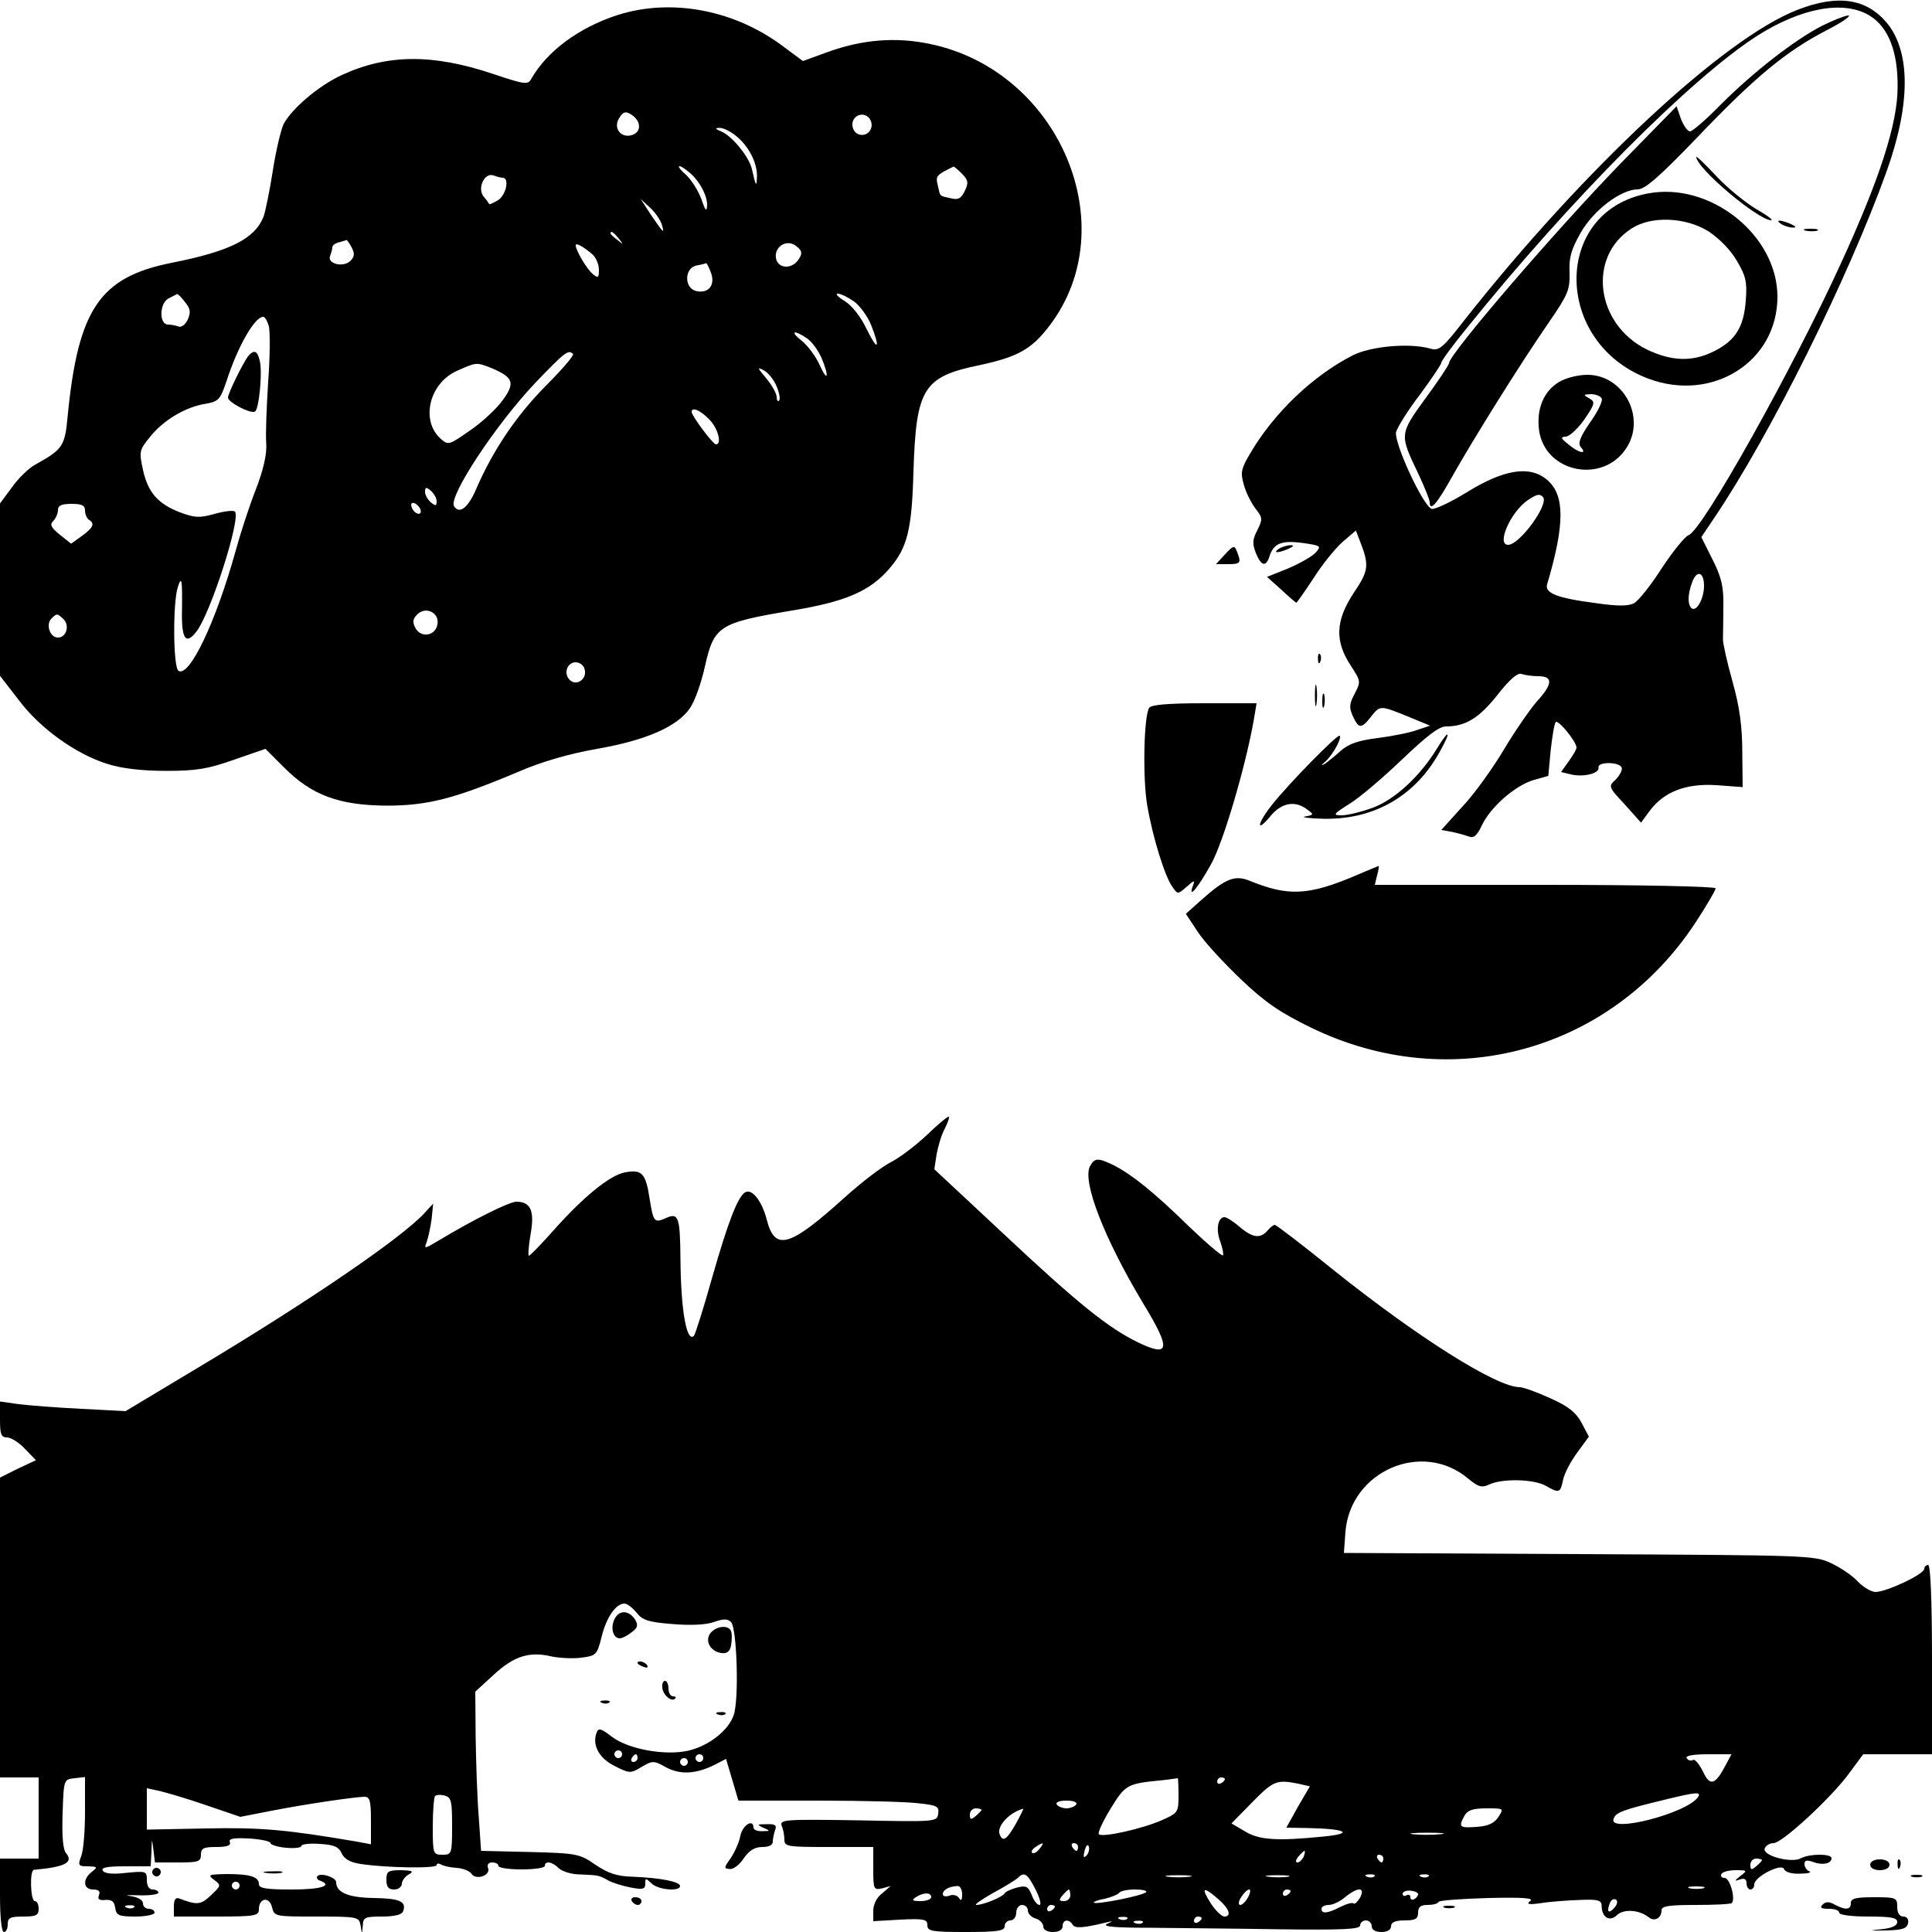 <?xml version="1.0" standalone="no"?>
<!DOCTYPE svg PUBLIC "-//W3C//DTD SVG 20010904//EN"
 "http://www.w3.org/TR/2001/REC-SVG-20010904/DTD/svg10.dtd">
<svg version="1.0" xmlns="http://www.w3.org/2000/svg"
 width="500pt" height="500pt" viewBox="0 0 500 500"
 preserveAspectRatio="xMidYMid meet">

<g transform="translate(0,500) scale(0.1,-0.1)"
fill="#000000" stroke="none">
<path d="M4653 4975 c-191 -73 -555 -413 -862 -802 -58 -75 -67 -82 -90 -75
-54 15 -154 6 -201 -18 -103 -53 -204 -149 -266 -256 -22 -37 -24 -48 -15 -78
5 -20 19 -47 30 -62 19 -24 19 -28 5 -56 -13 -25 -13 -35 -4 -59 14 -34 26
-37 35 -10 11 35 31 43 85 36 49 -7 50 -8 35 -25 -9 -10 -41 -28 -71 -41 l-55
-22 37 -33 c20 -19 38 -34 39 -34 1 0 21 28 44 63 22 35 56 77 75 94 l35 30
10 -26 c25 -64 24 -77 -16 -136 -47 -72 -49 -124 -7 -188 26 -40 26 -41 10
-72 -14 -26 -15 -36 -5 -58 15 -33 22 -34 47 -2 24 30 23 30 95 1 l58 -24 -33
-11 c-18 -7 -64 -16 -102 -21 -50 -6 -75 -15 -95 -32 -14 -13 -33 -28 -41 -34
-12 -7 -12 -5 1 6 20 19 42 60 36 66 -5 5 -132 -124 -176 -180 -38 -48 -41
-74 -3 -28 29 35 64 41 95 17 18 -13 17 -14 -5 -18 -13 -2 9 -5 49 -6 131 -2
238 60 301 177 29 52 22 56 -9 5 -44 -72 -108 -131 -165 -153 -30 -11 -67 -20
-81 -20 -25 0 -23 3 20 30 26 16 87 68 136 115 63 60 95 85 113 85 51 0 86 22
133 81 31 40 52 58 62 55 8 -3 28 -6 44 -6 39 0 38 -20 -5 -67 -18 -21 -56
-76 -84 -123 -28 -47 -75 -113 -106 -146 l-56 -62 28 -5 c15 -3 35 -9 44 -12
12 -5 21 3 33 29 23 48 85 102 133 117 l39 11 6 65 c4 35 9 68 13 74 5 9 54
-50 54 -66 0 -4 -9 -20 -20 -35 l-20 -28 25 -6 c32 -8 75 2 72 18 -3 15 55 15
60 -1 2 -6 -5 -19 -15 -30 -20 -18 -20 -19 23 -65 l42 -47 22 30 c37 50 94 72
173 67 l68 -5 -1 91 c0 65 -7 117 -25 181 -14 50 -25 99 -25 110 0 11 1 49 1
84 1 52 -4 75 -28 123 l-29 58 33 49 c146 216 347 621 446 896 63 175 63 311
1 386 -53 63 -127 74 -230 34z m185 -15 c49 -30 74 -93 73 -186 0 -93 -46
-236 -146 -454 -126 -276 -360 -694 -395 -705 -9 -3 -40 -41 -69 -85 -28 -44
-61 -85 -72 -91 -15 -8 -43 -8 -98 0 -101 13 -134 26 -127 49 46 155 46 231 0
270 -44 38 -111 28 -208 -32 -42 -26 -83 -45 -91 -43 -23 9 -98 172 -92 199 4
13 31 57 62 97 30 41 55 78 55 82 0 5 30 46 67 91 267 332 579 645 750 755
115 73 224 93 291 53z m-845 -1246 c17 -18 -60 -124 -90 -124 -31 0 6 84 50
115 24 16 31 18 40 9z m417 -230 c0 -32 -18 -66 -31 -59 -12 8 -12 37 1 70 12
31 30 24 30 -11z"/>
<path d="M4715 4933 c-72 -37 -179 -121 -260 -202 -38 -39 -75 -71 -81 -71 -7
0 -17 15 -24 33 l-11 32 -141 -144 c-172 -177 -448 -498 -448 -521 0 -4 -27
-45 -61 -91 -68 -94 -67 -93 -18 -196 16 -34 29 -67 29 -72 0 -27 19 -5 59 67
57 101 179 296 249 397 50 73 55 84 54 130 -2 39 5 61 29 103 33 58 104 112
148 112 18 0 56 33 153 134 150 157 230 223 334 277 41 21 67 39 57 39 -10 -1
-40 -13 -68 -27z"/>
<path d="M4390 4594 c0 -29 160 -164 194 -164 6 0 -11 13 -39 29 -27 16 -74
54 -102 84 -29 31 -53 54 -53 51z"/>
<path d="M4263 4499 c-245 -47 -244 -386 3 -479 166 -62 334 44 334 212 0 160
-175 299 -337 267z m159 -98 c27 -18 57 -48 73 -76 23 -39 27 -54 23 -103 -5
-69 -27 -104 -84 -132 -55 -27 -109 -25 -173 6 -132 66 -153 240 -38 313 51
33 140 29 199 -8z"/>
<path d="M4610 4420 c8 -5 22 -9 30 -9 10 0 8 3 -5 9 -27 12 -43 12 -25 0z"/>
<path d="M4673 4403 c9 -2 23 -2 30 0 6 3 -1 5 -18 5 -16 0 -22 -2 -12 -5z"/>
<path d="M4034 4011 c-39 -24 -58 -69 -51 -124 15 -111 167 -141 227 -45 50
79 -9 188 -102 188 -24 0 -56 -8 -74 -19z m111 -42 c4 -5 -9 -33 -29 -61 -27
-39 -33 -55 -25 -65 18 -20 -5 -16 -32 7 -20 16 -21 19 -7 20 9 0 31 20 48 44
28 41 29 46 13 55 -16 9 -16 10 4 11 12 0 25 -5 28 -11z"/>
<path d="M1598 4961 c-99 -32 -182 -93 -223 -165 -9 -16 -16 -15 -100 13 -155
52 -273 51 -390 -3 -59 -27 -129 -86 -151 -127 -7 -15 -20 -69 -28 -121 -8
-51 -19 -105 -24 -119 -23 -57 -86 -89 -237 -119 -187 -37 -243 -120 -270
-398 -7 -77 -13 -85 -83 -124 -17 -9 -44 -35 -61 -59 l-31 -42 0 -223 0 -223
48 -62 c55 -74 149 -141 230 -166 37 -12 90 -18 152 -18 79 0 108 5 176 29
l81 28 49 -49 c71 -71 141 -97 264 -98 107 0 176 18 340 87 62 27 132 47 205
60 127 22 209 58 241 106 12 17 29 65 38 106 24 106 35 114 226 146 139 23
202 50 253 110 45 53 57 99 61 250 7 215 25 245 171 275 98 21 135 41 181 102
196 257 26 659 -308 729 -89 19 -176 12 -267 -21 l-63 -23 -46 34 c-127 98
-293 130 -434 85z m38 -259 c23 -16 24 -43 1 -51 -28 -10 -50 15 -36 41 11 19
18 22 35 10z m618 -35 c-9 -23 -41 -21 -47 3 -7 26 22 44 41 26 7 -7 10 -20 6
-29z m-350 -18 c33 -26 56 -70 55 -106 -1 -29 -3 -25 -13 19 -7 32 -52 87 -80
98 -15 6 -16 9 -5 9 9 1 28 -8 43 -20z m-124 -92 c28 -21 50 -61 50 -87 -1
-20 -4 -17 -15 15 -8 22 -26 50 -40 63 -27 23 -22 31 5 9z m709 -6 c17 -17 18
-24 8 -45 -10 -20 -17 -24 -37 -19 -30 7 -26 3 -33 33 -6 25 -4 27 41 49 1 0
11 -8 21 -18z m-1188 -11 c18 0 9 -45 -12 -58 -12 -7 -22 -12 -23 -10 -1 2 -7
11 -15 20 -16 22 3 62 26 54 8 -3 19 -6 24 -6z m412 -122 c7 -24 5 -23 -29 27
l-26 40 25 -23 c14 -13 27 -33 30 -44z m-112 -35 c13 -16 12 -17 -3 -4 -10 7
-18 15 -18 17 0 8 8 3 21 -13z m-691 -23 c8 -16 8 -24 -3 -35 -18 -18 -60 -8
-53 12 3 8 6 18 6 23 0 5 8 11 18 13 9 3 18 5 19 6 1 0 7 -8 13 -19z m1157
-31 c-17 -27 -55 -25 -59 4 -4 30 30 50 54 29 14 -11 15 -18 5 -33z m-534 13
c9 -8 17 -26 17 -40 0 -21 -2 -23 -16 -11 -15 12 -44 61 -44 74 0 8 19 -3 43
-23z m307 -48 c12 -32 -7 -55 -39 -47 -31 8 -30 60 2 66 12 2 23 5 25 6 1 0 7
-11 12 -25z m-1361 -76 c14 -17 15 -26 7 -45 -6 -13 -17 -21 -24 -18 -8 3 -20
5 -27 5 -23 0 -23 53 0 67 11 6 22 11 23 12 2 1 12 -9 21 -21z m1731 2 c15
-11 35 -38 44 -60 25 -63 18 -71 -11 -12 -15 32 -38 61 -57 73 -17 10 -25 19
-18 19 8 0 26 -9 42 -20z m-1514 -65 c3 -14 3 -78 -2 -143 -4 -64 -7 -136 -5
-159 2 -28 -7 -68 -27 -120 -17 -43 -40 -114 -52 -158 -51 -184 -120 -329
-148 -311 -14 8 -15 175 -2 216 10 31 12 21 11 -55 -2 -78 9 -96 37 -60 37 47
116 294 100 311 -4 4 -28 1 -53 -6 -39 -11 -51 -10 -89 4 -57 22 -83 51 -96
110 -10 47 -10 51 18 85 34 43 92 78 144 86 34 6 38 11 54 58 29 90 73 167 95
167 5 0 11 -11 15 -25z m1393 -31 c13 -9 29 -32 37 -50 21 -50 16 -65 -5 -18
-10 22 -31 50 -46 62 -32 25 -21 30 14 6z m-606 -40 c3 -4 -29 -41 -71 -83
-76 -77 -136 -166 -179 -265 -21 -50 -44 -68 -58 -46 -15 25 109 213 213 322
74 77 83 84 95 72z m-210 -37 c56 -24 61 -38 27 -84 -16 -22 -55 -58 -85 -78
-53 -37 -55 -38 -75 -20 -52 47 -29 143 42 175 52 23 50 23 91 7z m737 -47 c7
-17 10 -33 6 -37 -3 -3 -6 1 -6 10 0 8 -12 30 -27 48 -23 27 -24 30 -7 21 12
-6 27 -25 34 -42z m-175 -85 c23 -22 34 -65 18 -65 -8 0 -63 74 -63 84 0 14
23 4 45 -19z m-705 -212 c0 -13 -3 -13 -15 -3 -8 7 -15 19 -15 27 0 13 3 13
15 3 8 -7 15 -19 15 -27z m-910 -24 c0 -10 5 -21 10 -24 16 -10 12 -20 -18
-42 l-28 -20 -29 23 c-23 19 -27 26 -17 36 6 6 12 19 12 28 0 12 10 16 35 16
27 0 35 -4 35 -17z m868 3 c6 -18 -15 -14 -22 4 -4 10 -1 14 6 12 6 -2 14 -10
16 -16z m44 -298 c-5 -30 -43 -36 -57 -9 -8 15 -7 23 5 35 22 22 58 4 52 -26z
m-968 14 c17 -16 8 -48 -14 -48 -21 0 -32 34 -17 49 14 14 15 14 31 -1z m1349
-130 c7 -24 -19 -44 -37 -29 -19 16 -9 47 14 47 10 0 21 -8 23 -18z"/>
<path d="M642 4078 c-14 -19 -52 -96 -52 -107 0 -12 59 -43 70 -36 10 6 19 95
13 128 -6 29 -15 34 -31 15z"/>
<path d="M3170 3565 l-23 -25 31 0 c33 0 35 3 23 33 -6 16 -9 16 -31 -8z"/>
<path d="M3310 3580 c-18 -12 -2 -12 25 0 13 6 15 9 5 9 -8 0 -22 -4 -30 -9z"/>
<path d="M3411 3294 c0 -11 3 -14 6 -6 3 7 2 16 -1 19 -3 4 -6 -2 -5 -13z"/>
<path d="M3403 3200 c0 -25 2 -35 4 -22 2 12 2 32 0 45 -2 12 -4 2 -4 -23z"/>
<path d="M3422 3185 c0 -16 2 -22 5 -12 2 9 2 23 0 30 -3 6 -5 -1 -5 -18z"/>
<path d="M2974 3168 c-14 -22 -17 -184 -5 -252 14 -83 46 -185 65 -211 14 -20
14 -20 37 0 20 18 22 18 16 2 -13 -36 13 -5 47 56 32 57 90 255 111 375 l7 42
-136 0 c-96 0 -137 -4 -142 -12z"/>
<path d="M3506 2733 c-121 -51 -173 -53 -273 -12 -38 15 -62 5 -125 -51 l-39
-35 31 -47 c17 -26 68 -81 112 -123 63 -60 102 -86 182 -125 361 -175 776 -61
995 274 28 43 51 82 51 87 0 5 -197 9 -441 9 l-441 0 6 25 c4 14 5 24 4 24 -2
-1 -30 -12 -62 -26z"/>
<path d="M2397 2061 c-29 -27 -70 -58 -92 -69 -22 -11 -76 -52 -119 -91 -144
-130 -181 -140 -202 -56 -13 48 -38 80 -56 69 -19 -12 -44 -77 -84 -217 -23
-82 -45 -151 -48 -154 -19 -19 -34 66 -35 199 -1 109 -5 120 -37 106 -31 -14
-33 -11 -43 51 -10 65 -20 75 -63 67 -40 -7 -110 -65 -188 -153 -30 -34 -58
-62 -61 -63 -3 0 -1 25 4 55 11 61 1 85 -37 85 -20 -1 -112 -47 -200 -100 -37
-22 -39 -23 -32 -5 4 11 10 38 13 60 l4 40 -23 -25 c-59 -64 -299 -228 -583
-398 l-190 -114 -115 6 c-63 3 -136 9 -162 12 l-48 7 0 -47 c0 -38 3 -46 18
-46 10 0 31 -13 46 -29 l29 -30 -47 -22 -46 -23 0 -388 0 -388 50 0 50 0 0
-105 0 -105 -50 0 -50 0 0 -95 c0 -57 4 -95 10 -95 6 0 10 9 10 20 0 17 7 20
40 20 33 0 40 3 40 20 0 11 -4 20 -10 20 -11 0 -14 80 -2 81 80 7 103 19 83
43 -8 9 -11 44 -9 103 3 88 3 88 31 91 l27 3 0 -90 c0 -49 -4 -101 -10 -115
-9 -24 -7 -26 18 -26 25 -1 25 -2 10 -14 -25 -19 -23 -46 3 -46 15 0 19 -5 15
-15 -4 -10 1 -14 17 -12 16 1 23 -4 25 -20 3 -20 9 -23 53 -23 27 0 49 5 49
10 0 6 -7 10 -15 10 -8 0 -15 6 -15 14 0 9 -13 16 -32 19 -18 2 -9 3 20 2 28
-1 52 2 52 7 0 4 -7 8 -15 8 -9 0 -15 9 -15 24 0 24 -2 24 -54 19 -34 -4 -56
-2 -60 6 -5 8 12 11 58 11 l66 0 2 38 c1 36 1 36 5 5 l4 -33 60 0 c52 0 59 2
59 20 0 17 7 20 40 20 27 0 38 4 35 12 -4 10 9 12 50 10 30 -2 55 -7 55 -12 0
-4 18 -10 40 -12 22 -2 40 0 40 5 0 4 21 7 47 5 38 -2 50 -8 57 -24 7 -15 22
-24 50 -28 65 -10 196 -12 196 -3 0 5 5 5 11 2 6 -4 24 -8 40 -9 17 -1 34 -8
39 -15 11 -18 51 -5 43 15 -3 8 1 14 11 14 9 0 16 -4 16 -9 0 -5 27 -9 60 -9
33 0 60 4 60 9 0 14 20 11 36 -6 9 -8 33 -16 55 -16 48 -2 49 -2 74 -16 11 -6
37 -14 58 -18 31 -6 37 -4 37 10 0 15 1 15 16 1 16 -17 74 -22 74 -7 0 11 -49
21 -121 24 -43 1 -65 9 -98 31 -40 28 -48 30 -169 33 l-127 3 -6 88 c-4 48 -7
140 -8 206 l-1 118 48 44 c52 48 92 61 150 47 20 -4 55 -6 77 -3 38 5 40 7 52
54 12 50 37 86 59 86 7 0 21 -11 31 -23 15 -20 31 -25 93 -30 48 -4 87 -2 107
5 25 9 36 9 45 0 15 -15 21 -198 7 -240 -13 -40 -65 -81 -119 -93 -59 -13
-154 4 -196 36 -29 22 -35 24 -40 11 -12 -32 6 -66 46 -86 39 -20 42 -20 70
-3 29 17 32 17 64 -1 38 -20 79 -17 128 8 l27 14 16 -54 16 -54 207 0 c114 0
231 -3 260 -7 47 -5 53 -8 50 -27 -3 -21 -6 -21 -207 -17 -189 3 -204 2 -198
-14 4 -9 7 -25 7 -36 0 -18 8 -19 115 -19 l115 0 0 -56 c0 -53 1 -56 23 -51
l22 6 -22 -19 c-14 -10 -23 -29 -23 -45 l0 -27 70 4 c61 3 70 1 70 -14 0 -16
11 -18 100 -18 82 0 100 3 100 15 0 8 7 15 15 15 8 0 15 9 15 20 0 11 7 20 15
20 8 0 15 -6 15 -14 0 -8 9 -18 20 -21 11 -3 20 -13 20 -21 0 -8 10 -14 25
-14 16 0 25 6 25 15 0 17 16 20 26 4 6 -10 26 -9 84 5 21 5 22 5 5 -3 -14 -7
20 -10 110 -10 72 -1 223 -2 338 -4 162 -2 207 0 207 10 0 7 7 13 15 13 8 0
15 -7 15 -15 0 -9 9 -15 25 -15 16 0 25 6 25 15 0 10 11 15 35 15 28 0 35 4
35 20 0 15 7 20 24 20 14 0 27 3 29 8 3 4 61 8 129 10 90 2 119 0 108 -8 -11
-8 -4 -10 30 -5 25 4 70 7 100 8 46 2 55 -1 55 -15 0 -30 21 -43 40 -24 17 16
57 14 82 -6 15 -12 33 -2 33 18 0 11 18 14 88 14 49 0 91 2 94 5 10 11 -5 65
-19 65 -8 0 -11 5 -8 10 3 6 20 10 38 10 29 0 30 -1 11 -15 -16 -13 -16 -14
-1 -9 11 4 17 1 17 -10 0 -9 5 -16 10 -16 6 0 10 6 10 13 0 20 71 56 77 40 3
-8 20 -13 41 -12 21 0 31 3 25 6 -7 2 -13 11 -13 19 0 10 6 11 23 5 24 -9 47
-4 47 10 0 12 -56 12 -79 0 -25 -14 -101 7 -94 25 3 8 13 14 23 14 22 0 148
116 195 180 l37 50 89 0 89 0 0 245 c0 157 -4 245 -10 245 -5 0 -10 -5 -10
-10 0 -14 -98 -60 -126 -60 -11 0 -31 12 -45 26 -13 15 -44 36 -69 48 -44 21
-58 21 -654 24 l-608 3 4 55 c13 157 199 238 318 137 27 -22 35 -24 56 -14 34
15 114 13 144 -4 35 -20 38 -19 45 14 3 17 20 49 37 72 l30 41 -19 36 c-14 26
-33 42 -80 63 -35 16 -71 29 -80 29 -60 0 -264 129 -483 304 -79 64 -147 116
-151 116 -4 0 -12 -7 -19 -15 -18 -21 -38 -19 -72 10 -16 14 -34 25 -39 25
-17 0 -23 -32 -11 -63 6 -17 9 -33 7 -36 -3 -2 -42 31 -88 75 -91 89 -146 133
-194 158 -41 20 -50 20 -62 -2 -21 -39 37 -188 138 -356 72 -118 69 -140 -14
-100 -76 37 -154 99 -348 281 l-179 167 6 39 c4 22 13 52 22 68 8 16 12 29 9
29 -4 0 -30 -22 -58 -49z m-787 -1601 c0 -5 -4 -10 -10 -10 -5 0 -10 5 -10 10
0 6 5 10 10 10 6 0 10 -4 10 -10z m40 -10 c0 -5 -5 -10 -11 -10 -5 0 -7 5 -4
10 3 6 8 10 11 10 2 0 4 -4 4 -10z m170 0 c0 -5 -4 -10 -10 -10 -5 0 -10 5
-10 10 0 6 5 10 10 10 6 0 10 -4 10 -10z m2646 -18 c-27 -52 -41 -56 -59 -16
-10 19 -21 33 -26 29 -5 -3 -12 -1 -16 5 -4 6 16 10 55 10 l61 0 -15 -28z
m-2686 8 c0 -5 -4 -10 -10 -10 -5 0 -10 5 -10 10 0 6 5 10 10 10 6 0 10 -4 10
-10z m1270 -86 c0 -44 -1 -46 -44 -65 -50 -22 -153 -45 -162 -36 -4 3 10 33
30 66 39 63 42 65 136 74 19 2 36 5 38 5 1 1 2 -19 2 -44z m120 42 c0 -3 -4
-8 -10 -11 -5 -3 -10 -1 -10 4 0 6 5 11 10 11 6 0 10 -2 10 -4z m189 -12 l31
-7 -31 -53 -30 -54 58 -1 c97 -2 119 -14 38 -22 -121 -12 -167 -9 -204 14
l-34 20 54 55 c54 55 63 59 118 48z m-2825 -56 l88 -30 82 16 c87 17 210 35
239 36 14 0 17 -10 17 -61 l0 -62 -37 7 c-182 31 -249 37 -390 34 l-153 -3 0
53 0 54 33 -7 c17 -4 72 -20 121 -37z m636 -54 c0 -72 -1 -74 -25 -74 -24 0
-25 2 -25 73 0 41 3 76 6 79 3 3 14 4 25 1 17 -5 19 -14 19 -79z m3225 76
c-26 -42 -234 -96 -219 -57 6 17 23 23 139 51 74 18 88 19 80 6z m-1610 -20
c-3 -5 -15 -10 -25 -10 -10 0 -22 5 -25 10 -4 6 7 10 25 10 18 0 29 -4 25 -10z
m-245 -14 c0 -2 -7 -9 -15 -16 -12 -10 -15 -10 -15 4 0 9 7 16 15 16 8 0 15
-2 15 -4z m89 -36 c-24 -42 -34 -48 -42 -27 -8 21 26 57 61 66 2 1 -7 -17 -19
-39z m1249 18 c-11 -17 -27 -24 -57 -26 -44 -3 -47 -1 -31 29 8 14 21 19 57
19 45 0 45 0 31 -22z m-151 -45 c-20 -2 -52 -2 -70 0 -17 2 0 4 38 4 39 0 53
-2 32 -4z m-1037 -38 c-7 -9 -15 -13 -19 -10 -3 3 1 10 9 15 21 14 24 12 10
-5z m100 5 c0 -5 -2 -10 -4 -10 -3 0 -8 5 -11 10 -3 6 -1 10 4 10 6 0 11 -4
11 -10z m22 -22 c-8 -8 -9 -4 -5 13 4 13 8 18 11 10 2 -7 -1 -18 -6 -23z m562
-3 c-4 -8 -11 -15 -16 -15 -6 0 -5 6 2 15 7 8 14 15 16 15 2 0 1 -7 -2 -15z
m206 -5 c0 -5 -2 -10 -4 -10 -3 0 -8 5 -11 10 -3 6 -1 10 4 10 6 0 11 -4 11
-10z m980 -4 c0 -2 -7 -9 -15 -16 -12 -10 -15 -10 -15 4 0 9 7 16 15 16 8 0
15 -2 15 -4z m-1880 -76 c11 -22 16 -40 10 -40 -6 0 -15 12 -20 26 -9 22 -14
25 -38 19 -15 -4 -29 -10 -32 -15 -6 -10 -56 -30 -73 -30 -7 0 13 14 43 31 30
16 59 34 64 39 17 17 25 11 46 -30z m398 33 c-16 -2 -40 -2 -55 0 -16 2 -3 4
27 4 30 0 43 -2 28 -4z m255 0 c-13 -2 -35 -2 -50 0 -16 2 -5 4 22 4 28 0 40
-2 28 -4z m224 1 c-3 -3 -12 -4 -19 -1 -8 3 -5 6 6 6 11 1 17 -2 13 -5z m140
0 c-3 -3 -12 -4 -19 -1 -8 3 -5 6 6 6 11 1 17 -2 13 -5z m-1207 -46 c0 -16 -3
-19 -8 -10 -5 7 -16 10 -25 6 -9 -3 -17 -2 -17 4 0 11 16 20 38 21 6 1 12 -9
12 -21z m1918 15 c-10 -2 -26 -2 -35 0 -10 3 -2 5 17 5 19 0 27 -2 18 -5z
m-1638 -18 c0 -8 -7 -15 -16 -15 -14 0 -14 3 -4 15 7 8 14 15 16 15 2 0 4 -7
4 -15z m196 8 c-9 -9 -129 -33 -135 -27 -2 2 10 7 28 10 17 4 34 11 37 15 3 5
21 9 41 9 20 0 33 -3 29 -7z m187 -18 c29 -25 35 -45 15 -45 -7 1 -23 16 -35
35 -26 41 -19 44 20 10z m77 5 c-6 -11 -15 -20 -20 -20 -6 0 -5 9 2 20 7 11
16 20 21 20 4 0 3 -9 -3 -20z m110 16 c0 -3 -4 -8 -10 -11 -5 -3 -10 -1 -10 4
0 6 5 11 10 11 6 0 10 -2 10 -4z m180 -17 c-7 -11 -14 -18 -17 -15 -3 3 -18
-1 -34 -9 -33 -17 -49 -19 -49 -5 0 6 9 10 19 10 10 0 29 9 42 20 33 27 53 27
39 -1z m150 9 c0 -4 -4 -10 -10 -13 -5 -3 -10 -1 -10 5 0 6 -4 8 -10 5 -5 -3
-10 -2 -10 4 0 5 9 9 20 8 11 -1 20 -5 20 -9z m-1260 -8 c0 -5 -12 -10 -27
-10 -22 0 -25 2 -13 10 20 13 40 13 40 0z m1769 -26 c-15 -18 -22 -13 -13 10
3 9 10 13 16 10 5 -3 4 -12 -3 -20z m-3832 0 c-3 -3 -12 -4 -19 -1 -8 3 -5 6
6 6 11 1 17 -2 13 -5z m2383 2 c0 -3 -4 -8 -10 -11 -5 -3 -10 -1 -10 4 0 6 5
11 10 11 6 0 10 -2 10 -4z m187 -32 c-3 -3 -12 -4 -19 -1 -8 3 -5 6 6 6 11 1
17 -2 13 -5z m193 2 c0 -3 -4 -8 -10 -11 -5 -3 -10 -1 -10 4 0 6 5 11 10 11 6
0 10 -2 10 -4z m-153 -12 c-3 -3 -12 -4 -19 -1 -8 3 -5 6 6 6 11 1 17 -2 13
-5z"/>
<path d="M1591 811 c-12 -22 -5 -51 13 -51 6 0 20 7 31 16 15 11 17 18 9 32
-16 25 -41 26 -53 3z"/>
<path d="M1839 774 c-16 -20 -1 -48 28 -52 15 -2 22 4 25 20 2 13 3 29 0 36
-5 17 -37 15 -53 -4z"/>
<path d="M1650 696 c0 -2 7 -7 16 -10 8 -3 12 -2 9 4 -6 10 -25 14 -25 6z"/>
<path d="M1714 633 c1 -19 24 -39 33 -29 4 3 1 6 -5 6 -7 0 -12 9 -12 20 0 11
-4 20 -9 20 -5 0 -8 -8 -7 -17z"/>
<path d="M1558 593 c7 -3 16 -2 19 1 4 3 -2 6 -13 5 -11 0 -14 -3 -6 -6z"/>
<path d="M1858 563 c7 -3 16 -2 19 1 4 3 -2 6 -13 5 -11 0 -14 -3 -6 -6z"/>
<path d="M1916 249 c-3 -17 -15 -43 -25 -58 -18 -25 -18 -27 -2 -28 9 -1 26
12 36 28 14 20 28 29 48 29 17 0 27 5 27 14 0 8 3 21 6 30 5 12 0 16 -22 15
-25 0 -26 -1 -9 -9 19 -8 19 -9 -2 -9 -13 -1 -23 4 -23 9 0 24 -28 7 -34 -21z"/>
<path d="M4840 174 c0 -8 10 -14 25 -14 15 0 25 6 25 14 0 8 -10 14 -25 14
-15 0 -25 -6 -25 -14z"/>
<path d="M4911 174 c0 -11 3 -14 6 -6 3 7 2 16 -1 19 -3 4 -6 -2 -5 -13z"/>
<path d="M396 161 c-4 -5 -2 -12 3 -15 5 -4 12 -2 15 3 4 5 2 12 -3 15 -5 4
-12 2 -15 -3z"/>
<path d="M688 153 c12 -2 30 -2 40 0 9 3 -1 5 -23 4 -22 0 -30 -2 -17 -4z"/>
<path d="M1000 135 c0 -18 5 -25 20 -25 11 0 20 7 20 15 0 7 8 19 18 24 14 8
10 10 -20 11 -34 0 -38 -3 -38 -25z"/>
<path d="M554 135 c19 -14 18 -15 -8 -40 -27 -25 -35 -26 -83 -8 -9 3 -13 -4
-13 -21 l0 -26 110 0 c101 0 110 2 110 19 0 29 27 34 34 5 6 -24 8 -24 115
-24 106 0 110 -1 114 -22 l4 -23 2 23 c1 20 6 22 50 22 32 0 51 5 54 13 10 26
-8 34 -76 35 -65 1 -97 14 -97 41 0 12 -39 25 -48 16 -4 -4 -1 -10 6 -12 35
-13 3 -23 -73 -23 -66 0 -85 3 -85 14 0 19 -23 26 -83 26 -48 -1 -50 -2 -33
-15z m66 -15 c0 -5 -4 -10 -10 -10 -5 0 -10 5 -10 10 0 6 5 10 10 10 6 0 10
-4 10 -10z"/>
<path d="M4948 143 c6 -2 18 -2 25 0 6 3 1 5 -13 5 -14 0 -19 -2 -12 -5z"/>
<path d="M1635 80 c3 -5 10 -10 16 -10 5 0 9 5 9 10 0 6 -7 10 -16 10 -8 0
-12 -4 -9 -10z"/>
<path d="M4790 75 c0 -18 -14 -19 -42 -4 -14 8 -23 8 -31 0 -8 -8 -4 -11 16
-11 15 0 27 -4 27 -10 0 -6 32 -10 75 -10 59 0 75 -3 75 -14 0 -10 -14 -16
-42 -19 -33 -3 -30 -4 12 -3 44 1 55 5 58 19 2 10 -3 17 -12 17 -10 0 -16 9
-16 25 0 24 -3 25 -60 25 -47 0 -60 -3 -60 -15z"/>
<path d="M3738 63 c6 -2 18 -2 25 0 6 3 1 5 -13 5 -14 0 -19 -2 -12 -5z"/>
</g>
</svg>
